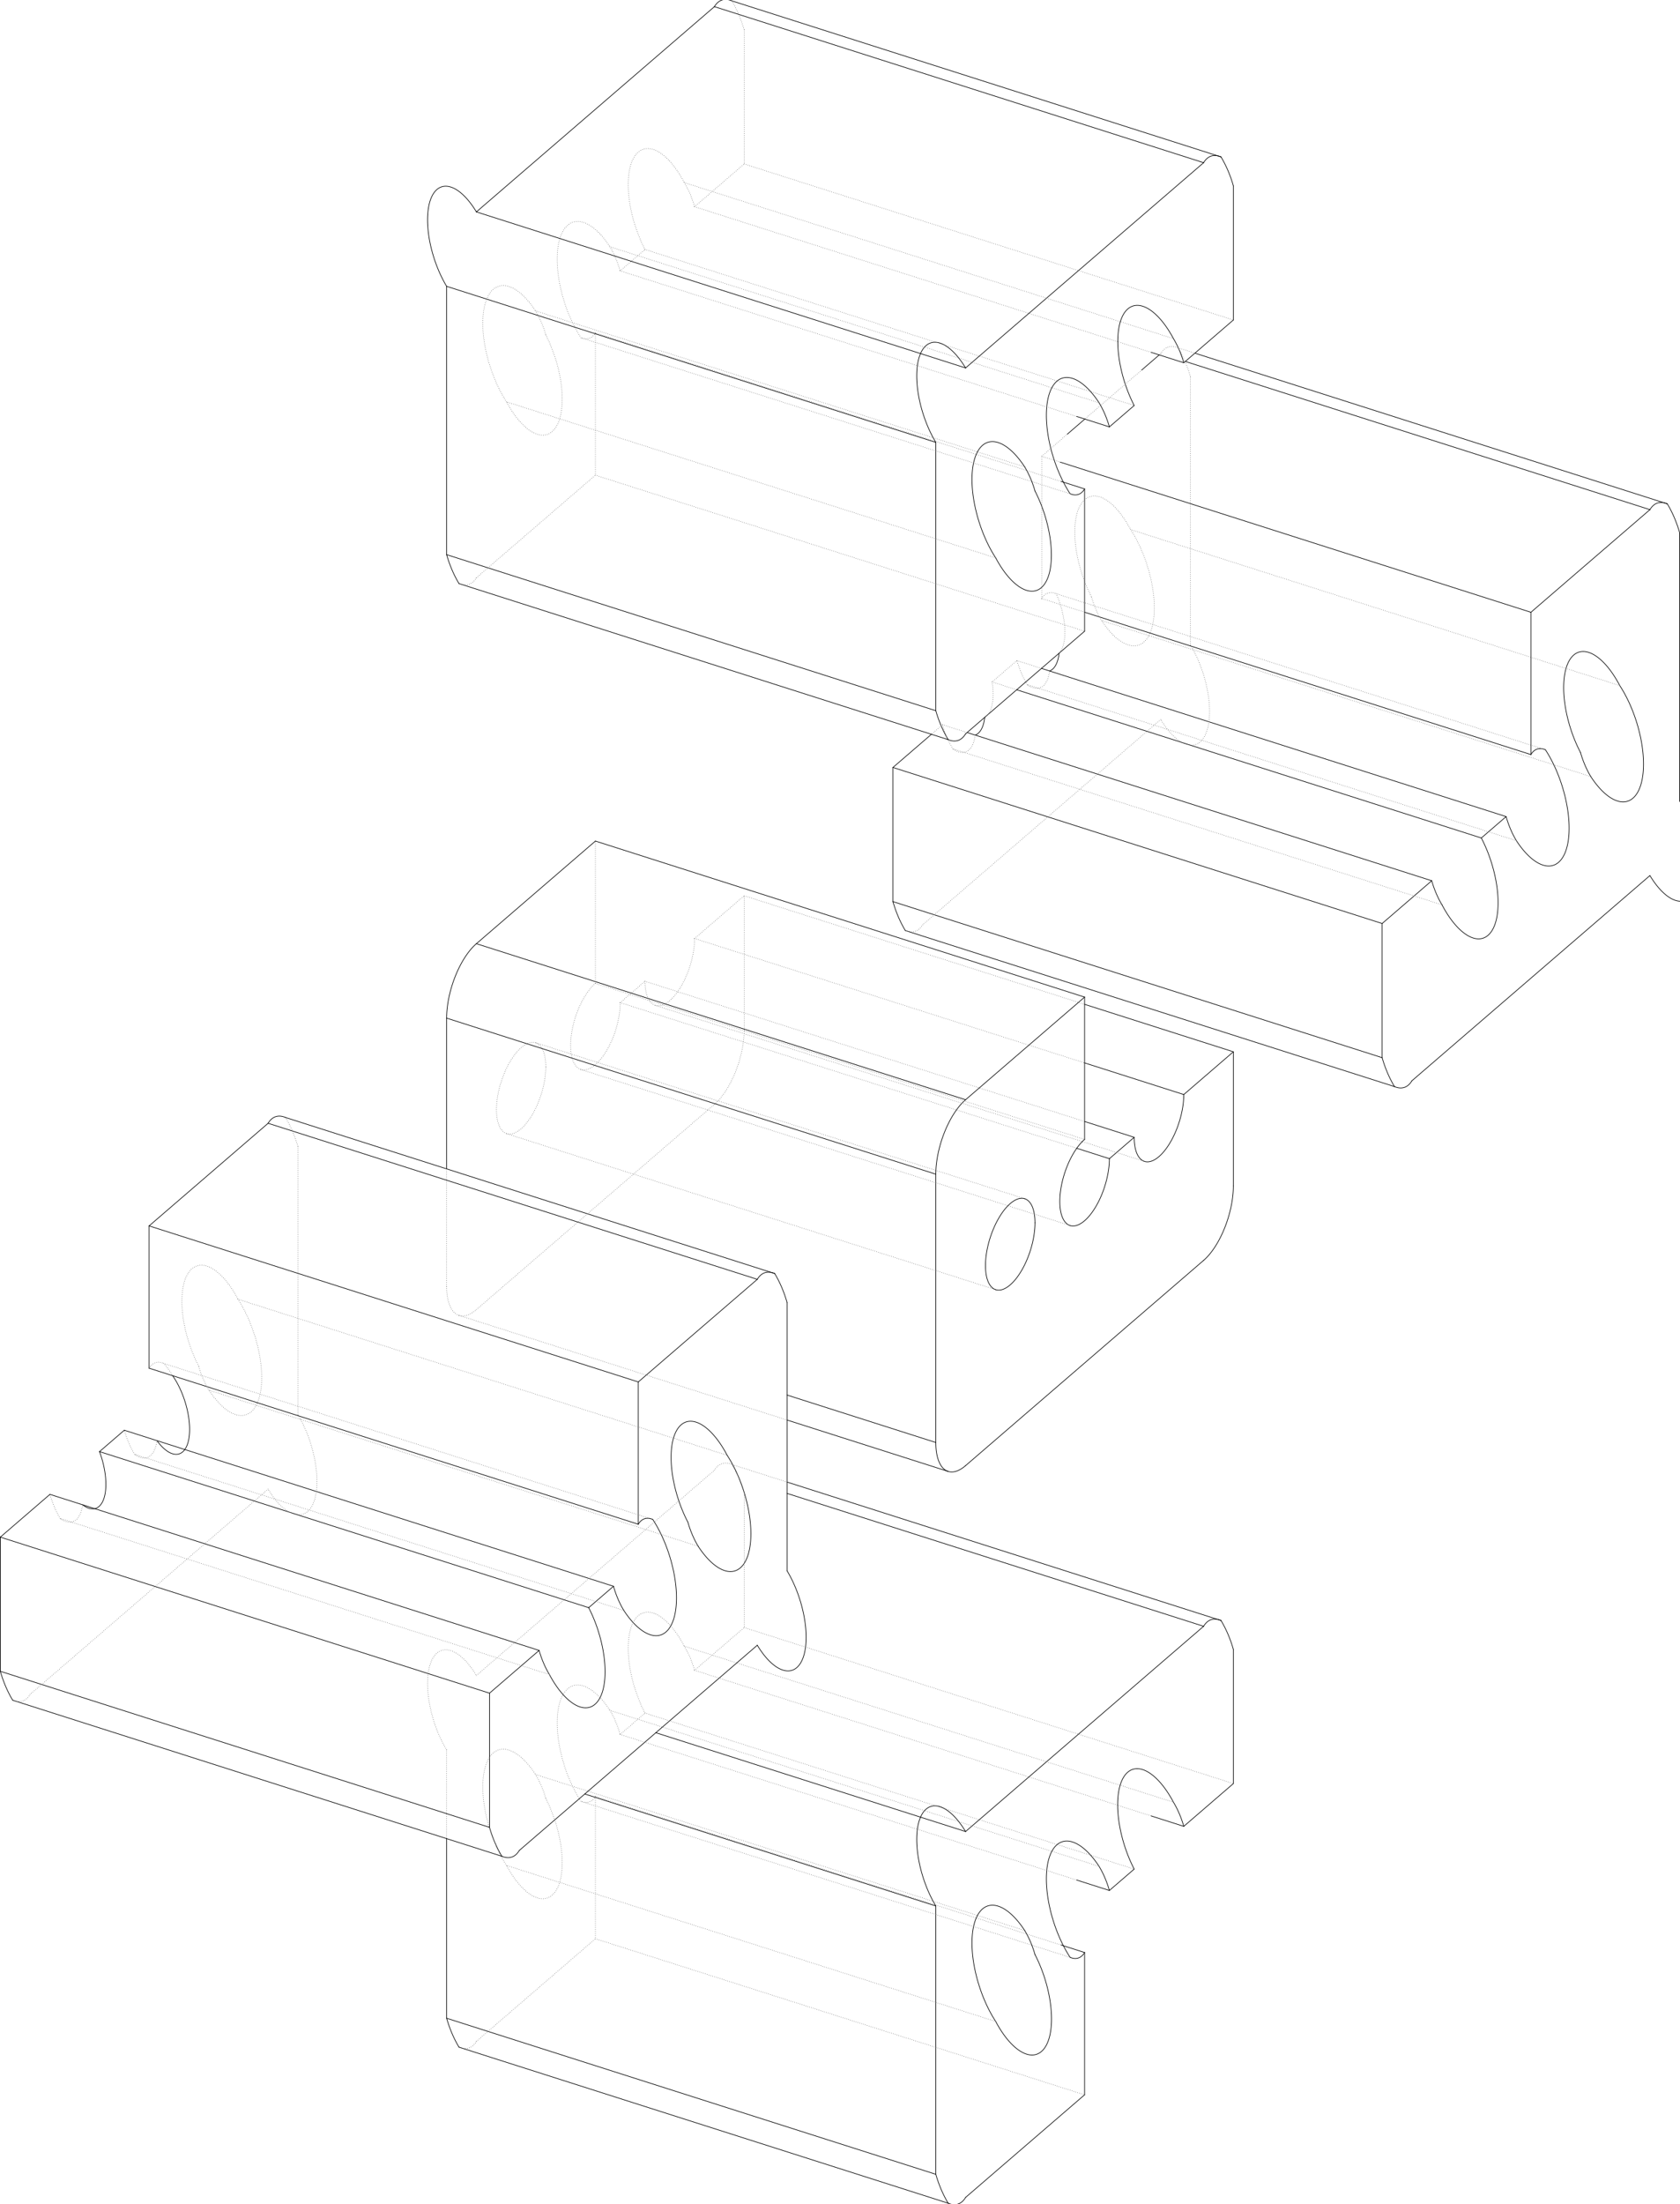 <?xml version='1.0' encoding='utf-8'?>
<svg width="76.285mm" height="100.029mm" viewBox="-116.662 -155.413 234.732 307.795" version="1.1" xmlns="http://www.w3.org/2000/svg">
  <g transform="scale(1,-1)" stroke-linecap="round">
    <g fill="none" stroke="rgb(0,0,0)" stroke-width="0.09" id="Visible">
      <line x1="-54.257" y1="-7.819" x2="-54.257" y2="13.233" />
      <line x1="14.092" y1="-46.029" x2="14.092" y2="-8.559" />
      <path d="M -50.1,23.629 A 8.0,3.54 -107.684 0,1 -54.257,13.233" />
      <path d="M 18.25,1.837 A 8.0,3.54 -107.684 0,1 14.092,-8.559" />
      <line x1="-33.471" y1="37.96" x2="34.879" y2="16.168" />
      <line x1="-50.1" y1="23.629" x2="-33.471" y2="37.96" />
      <line x1="18.25" y1="1.837" x2="34.879" y2="16.168" />
      <line x1="34.879" y1="-3.703" x2="34.879" y2="16.168" />
      <line x1="33.782" y1="-4.94" x2="38.343" y2="-6.395" />
      <path d="M 34.879,-3.703 A 6.667,2.95 -107.684 0,1 32.854,-15.732" />
      <path d="M 32.854,-15.732 A 6.667,2.95 -107.684 0,1 38.343,-6.395" />
      <line x1="34.879" y1="-1.2" x2="41.808" y2="-3.409" />
      <line x1="38.343" y1="-6.395" x2="41.808" y2="-3.409" />
      <line x1="34.879" y1="6.981" x2="48.737" y2="2.562" />
      <path d="M 41.808,-3.409 A 6.667,2.95 -107.684 0,1 43.247,-6.775" />
      <path d="M 43.247,-6.775 A 6.667,2.95 -107.684 0,1 48.737,2.562" />
      <line x1="34.879" y1="15.161" x2="55.665" y2="8.534" />
      <line x1="48.737" y1="2.562" x2="55.665" y2="8.534" />
      <line x1="55.665" y1="-10.202" x2="55.665" y2="8.534" />
      <path d="M 51.508,-20.597 A 8.0,3.54 -107.684 0,1 55.665,-10.202" />
      <line x1="18.25" y1="-49.259" x2="51.508" y2="-20.597" />
      <path d="M 14.092,-46.029 A 8.0,3.54 -107.684 0,1 15.82,-50.069" />
      <path d="M 15.82,-50.069 A 8.0,3.54 -107.684 0,1 18.25,-49.259" />
      <path d="M 27.95,-15.351 A 6.667,2.95 -107.684 0,1 26.511,-11.985" />
      <path d="M 26.511,-11.985 A 6.667,2.95 -107.684 0,1 22.461,-24.689" />
      <path d="M 22.461,-24.689 A 6.667,2.95 -107.684 0,1 27.95,-15.351" />
      <line x1="-54.257" y1="115.426" x2="-54.257" y2="77.955" />
      <line x1="14.092" y1="93.634" x2="14.092" y2="56.164" />
      <path d="M -52.53,73.916 A 8.0,3.54 -72.316 0,0 -54.257,77.955" />
      <path d="M 18.25,52.934 A 8.0,3.54 -72.316 0,0 15.82,52.124" />
      <path d="M 15.82,52.124 A 8.0,3.54 -72.316 0,0 14.092,56.164" />
      <line x1="18.25" y1="52.934" x2="34.879" y2="67.265" />
      <line x1="31.593" y1="88.183" x2="34.879" y2="87.135" />
      <line x1="34.879" y1="87.135" x2="34.879" y2="67.265" />
      <line x1="33.782" y1="97.253" x2="38.343" y2="95.798" />
      <path d="M 34.879,87.135 A 6.667,2.95 -72.316 0,0 32.854,86.461" />
      <path d="M 32.854,86.461 A 10.275,4.547 -72.316 0,0 36.904,99.164" />
      <path d="M 36.904,99.164 A 6.667,2.95 -72.316 0,0 38.343,95.798" />
      <line x1="38.343" y1="95.798" x2="41.808" y2="98.784" />
      <line x1="44.175" y1="106.21" x2="48.737" y2="104.755" />
      <path d="M 41.808,98.784 A 9.804,4.339 -72.316 0,0 47.297,108.121" />
      <path d="M 47.297,108.121 A 6.667,2.95 -72.316 0,0 48.737,104.755" />
      <line x1="48.737" y1="104.755" x2="55.665" y2="110.727" />
      <line x1="55.665" y1="129.462" x2="55.665" y2="110.727" />
      <path d="M -16.842,154.484 A 8.0,3.54 -72.316 0,0 -14.411,155.293" />
      <path d="M 51.508,132.692 A 8.0,3.54 -72.316 0,0 53.938,133.501" />
      <path d="M 53.938,133.501 A 8.0,3.54 -72.316 0,0 55.665,129.462" />
      <line x1="-50.1" y1="125.822" x2="-16.842" y2="154.484" />
      <line x1="18.25" y1="104.03" x2="51.508" y2="132.692" />
      <path d="M -54.257,115.426 A 9.13,4.04 -72.316 0,0 -50.1,125.822" />
      <path d="M 14.092,93.634 A 9.13,4.04 -72.316 0,0 18.25,104.03" />
      <path d="M 27.95,86.841 A 9.804,4.339 -72.316 0,0 22.461,77.504" />
      <path d="M 22.461,77.504 A 10.275,4.547 -72.316 0,0 26.511,90.208" />
      <path d="M 26.511,90.208 A 6.667,2.95 -72.316 0,0 27.95,86.841" />
      <line x1="-54.257" y1="-101.349" x2="-54.257" y2="-126.43" />
      <line x1="14.092" y1="-110.751" x2="14.092" y2="-148.222" />
      <path d="M -52.53,-130.47 A 8.0,3.54 -72.316 0,0 -54.257,-126.43" />
      <path d="M 18.25,-151.452 A 8.0,3.54 -72.316 0,0 15.82,-152.261" />
      <path d="M 15.82,-152.261 A 8.0,3.54 -72.316 0,0 14.092,-148.222" />
      <line x1="18.25" y1="-151.452" x2="34.879" y2="-137.121" />
      <line x1="31.593" y1="-116.203" x2="34.879" y2="-117.25" />
      <line x1="34.879" y1="-117.25" x2="34.879" y2="-137.121" />
      <line x1="33.782" y1="-107.133" x2="38.343" y2="-108.587" />
      <path d="M 34.879,-117.25 A 6.667,2.95 -72.316 0,0 32.854,-117.925" />
      <path d="M 32.854,-117.925 A 10.275,4.547 -72.316 0,0 36.904,-105.221" />
      <path d="M 36.904,-105.221 A 6.667,2.95 -72.316 0,0 38.343,-108.587" />
      <line x1="38.343" y1="-108.587" x2="41.808" y2="-105.602" />
      <line x1="44.175" y1="-98.176" x2="48.737" y2="-99.631" />
      <path d="M 41.808,-105.602 A 9.804,4.339 -72.316 0,0 47.297,-96.264" />
      <path d="M 47.297,-96.264 A 6.667,2.95 -72.316 0,0 48.737,-99.631" />
      <line x1="48.737" y1="-99.631" x2="55.665" y2="-93.659" />
      <line x1="55.665" y1="-74.924" x2="55.665" y2="-93.659" />
      <path d="M 51.508,-71.694 A 8.0,3.54 -72.316 0,0 53.938,-70.885" />
      <path d="M 53.938,-70.885 A 8.0,3.54 -72.316 0,0 55.665,-74.924" />
      <line x1="18.25" y1="-100.356" x2="51.508" y2="-71.694" />
      <path d="M 14.092,-110.751 A 9.13,4.04 -72.316 0,0 18.25,-100.356" />
      <path d="M 27.95,-117.544 A 9.804,4.339 -72.316 0,0 22.461,-126.882" />
      <path d="M 22.461,-126.882 A 10.275,4.547 -72.316 0,0 26.511,-114.178" />
      <path d="M 26.511,-114.178 A 6.667,2.95 -72.316 0,0 27.95,-117.544" />
      <line x1="118.025" y1="43.54" x2="118.025" y2="81.01" />
      <path d="M 113.868,84.24 A 8.0,3.54 -72.316 0,0 116.298,85.05" />
      <path d="M 116.298,85.05 A 8.0,3.54 -72.316 0,0 118.025,81.01" />
      <line x1="31.469" y1="90.879" x2="97.239" y2="69.909" />
      <line x1="45.306" y1="105.849" x2="42.845" y2="103.728" />
      <line x1="34.912" y1="96.892" x2="32.451" y2="94.771" />
      <line x1="113.868" y1="84.24" x2="97.239" y2="69.909" />
      <line x1="34.879" y1="69.921" x2="97.239" y2="50.039" />
      <line x1="97.239" y1="50.039" x2="97.239" y2="69.909" />
      <line x1="28.855" y1="62.073" x2="93.774" y2="41.376" />
      <path d="M 31.316,64.194 A 6.667,2.95 -72.316 0,0 29.986,61.713" />
      <path d="M 97.239,50.039 A 6.667,2.95 -72.316 0,0 99.264,50.713" />
      <path d="M 99.264,50.713 A 10.275,4.547 -72.316 0,0 95.213,38.01" />
      <path d="M 95.213,38.01 A 6.667,2.95 -72.316 0,0 93.774,41.376" />
      <line x1="25.391" y1="59.088" x2="90.31" y2="38.39" />
      <line x1="93.774" y1="41.376" x2="90.31" y2="38.39" />
      <line x1="18.462" y1="53.117" x2="83.381" y2="32.419" />
      <path d="M 20.923,55.237 A 6.667,2.95 -72.316 0,0 19.593,52.756" />
      <path d="M 90.31,38.39 A 9.804,4.339 -72.316 0,0 84.82,29.053" />
      <path d="M 84.82,29.053 A 6.667,2.95 -72.316 0,0 83.381,32.419" />
      <line x1="8.102" y1="48.239" x2="76.452" y2="26.447" />
      <line x1="13.477" y1="52.871" x2="8.102" y2="48.239" />
      <line x1="83.381" y1="32.419" x2="76.452" y2="26.447" />
      <line x1="8.102" y1="29.504" x2="8.102" y2="48.239" />
      <line x1="76.452" y1="7.712" x2="76.452" y2="26.447" />
      <path d="M 9.83,25.465 A 8.0,3.54 -72.316 0,0 8.102,29.504" />
      <path d="M 80.609,4.482 A 8.0,3.54 -72.316 0,0 78.179,3.673" />
      <path d="M 78.179,3.673 A 8.0,3.54 -72.316 0,0 76.452,7.712" />
      <line x1="113.868" y1="33.144" x2="80.609" y2="4.482" />
      <path d="M 118.025,43.54 A 9.13,4.04 -72.316 0,0 113.868,33.144" />
      <path d="M 104.167,50.332 A 9.804,4.339 -72.316 0,0 109.657,59.67" />
      <path d="M 109.657,59.67 A 10.275,4.547 -72.316 0,0 105.607,46.966" />
      <path d="M 105.607,46.966 A 6.667,2.95 -72.316 0,0 104.167,50.332" />
      <line x1="-6.694" y1="-63.943" x2="-6.694" y2="-26.472" />
      <path d="M -79.201,-1.45 A 8.0,3.54 -72.316 0,0 -76.771,-0.641" />
      <path d="M -10.851,-23.242 A 8.0,3.54 -72.316 0,0 -8.421,-22.433" />
      <path d="M -8.421,-22.433 A 8.0,3.54 -72.316 0,0 -6.694,-26.472" />
      <line x1="-95.83" y1="-15.781" x2="-27.481" y2="-37.573" />
      <line x1="-79.201" y1="-1.45" x2="-95.83" y2="-15.781" />
      <line x1="-10.851" y1="-23.242" x2="-27.481" y2="-37.573" />
      <line x1="-95.83" y1="-35.652" x2="-27.481" y2="-57.444" />
      <line x1="-95.83" y1="-35.652" x2="-95.83" y2="-15.781" />
      <line x1="-27.481" y1="-57.444" x2="-27.481" y2="-37.573" />
      <line x1="-99.295" y1="-44.315" x2="-30.945" y2="-66.107" />
      <path d="M -92.544,-36.7 A 6.769,2.996 -72.316 0,0 -94.733,-45.77" />
      <path d="M -27.481,-57.444 A 6.667,2.95 -72.316 0,0 -25.456,-56.77" />
      <path d="M -25.456,-56.77 A 10.275,4.547 -72.316 0,0 -29.506,-69.473" />
      <path d="M -29.506,-69.473 A 6.667,2.95 -72.316 0,0 -30.945,-66.107" />
      <line x1="-102.759" y1="-47.301" x2="-34.41" y2="-69.093" />
      <line x1="-99.295" y1="-44.315" x2="-102.759" y2="-47.301" />
      <line x1="-30.945" y1="-66.107" x2="-34.41" y2="-69.093" />
      <line x1="-109.688" y1="-53.272" x2="-41.338" y2="-75.064" />
      <path d="M -102.759,-47.301 A 6.667,2.95 -72.316 0,0 -105.127,-54.726" />
      <path d="M -34.41,-69.093 A 9.804,4.339 -72.316 0,0 -39.899,-78.43" />
      <path d="M -39.899,-78.43 A 6.667,2.95 -72.316 0,0 -41.338,-75.064" />
      <line x1="-116.617" y1="-59.243" x2="-48.267" y2="-81.035" />
      <line x1="-109.688" y1="-53.272" x2="-116.617" y2="-59.243" />
      <line x1="-41.338" y1="-75.064" x2="-48.267" y2="-81.035" />
      <line x1="-116.617" y1="-77.979" x2="-116.617" y2="-59.243" />
      <line x1="-48.267" y1="-99.771" x2="-48.267" y2="-81.035" />
      <path d="M -114.89,-82.018 A 8.0,3.54 -72.316 0,0 -116.617,-77.979" />
      <path d="M -44.11,-103.001 A 8.0,3.54 -72.316 0,0 -46.54,-103.81" />
      <path d="M -46.54,-103.81 A 8.0,3.54 -72.316 0,0 -48.267,-99.771" />
      <line x1="-10.851" y1="-74.339" x2="-44.11" y2="-103.001" />
      <path d="M -6.694,-63.943 A 9.13,4.04 -72.316 0,0 -10.851,-74.339" />
      <path d="M -20.552,-57.15 A 9.804,4.339 -72.316 0,0 -15.062,-47.813" />
      <path d="M -15.062,-47.813 A 10.275,4.547 -72.316 0,0 -19.113,-60.516" />
      <path d="M -19.113,-60.516 A 6.667,2.95 -72.316 0,0 -20.552,-57.15" />
      <line x1="-6.694" y1="-39.402" x2="14.092" y2="-46.029" />
      <line x1="-54.257" y1="13.233" x2="14.092" y2="-8.559" />
      <line x1="-50.1" y1="23.629" x2="18.25" y2="1.837" />
      <line x1="-54.257" y1="115.426" x2="14.092" y2="93.634" />
      <line x1="-54.257" y1="77.955" x2="14.092" y2="56.164" />
      <line x1="-16.842" y1="154.484" x2="51.508" y2="132.692" />
      <line x1="-50.1" y1="125.822" x2="18.25" y2="104.03" />
      <line x1="-34.957" y1="-95.113" x2="14.092" y2="-110.751" />
      <line x1="-54.257" y1="-126.43" x2="14.092" y2="-148.222" />
      <line x1="-6.694" y1="-53.137" x2="51.508" y2="-71.694" />
      <line x1="-25.029" y1="-86.557" x2="18.25" y2="-100.356" />
      <line x1="48.949" y1="104.938" x2="113.868" y2="84.24" />
      <line x1="8.102" y1="29.504" x2="76.452" y2="7.712" />
      <line x1="-79.201" y1="-1.45" x2="-10.851" y2="-23.242" />
      <line x1="-116.617" y1="-77.979" x2="-48.267" y2="-99.771" />
      <line x1="15.82" y1="-50.069" x2="-6.694" y2="-42.89" />
      <line x1="15.82" y1="52.124" x2="-52.53" y2="73.916" />
      <line x1="53.938" y1="133.501" x2="-14.411" y2="155.293" />
      <line x1="15.82" y1="-152.261" x2="-52.53" y2="-130.47" />
      <line x1="53.938" y1="-70.885" x2="-6.694" y2="-51.553" />
      <line x1="116.298" y1="85.05" x2="50.291" y2="106.094" />
      <line x1="78.179" y1="3.673" x2="9.83" y2="25.465" />
      <line x1="-8.421" y1="-22.433" x2="-76.771" y2="-0.641" />
      <line x1="-46.54" y1="-103.81" x2="-114.89" y2="-82.018" />
    </g>
    <g fill="none" stroke="rgb(99,99,99)" stroke-width="0.09" id="Hidden" stroke-dasharray="0.002 0.271">
      <line x1="-54.257" y1="-24.237" x2="-54.257" y2="-7.819" />
      <line x1="-33.471" y1="18.089" x2="34.879" y2="-3.703" />
      <line x1="-33.471" y1="18.089" x2="-33.471" y2="37.96" />
      <line x1="-30.006" y1="15.397" x2="33.782" y2="-4.94" />
      <path d="M -33.471,18.089 A 6.667,2.95 -107.684 0,1 -35.496,6.06" />
      <path d="M -35.496,6.06 A 6.667,2.95 -107.684 0,1 -30.006,15.397" />
      <line x1="-26.542" y1="18.383" x2="34.879" y2="-1.2" />
      <line x1="-30.006" y1="15.397" x2="-26.542" y2="18.383" />
      <line x1="-19.613" y1="24.354" x2="34.879" y2="6.981" />
      <path d="M -26.542,18.383 A 6.667,2.95 -107.684 0,1 -25.103,15.017" />
      <path d="M -25.103,15.017 A 6.667,2.95 -107.684 0,1 -19.613,24.354" />
      <line x1="-12.684" y1="30.325" x2="34.879" y2="15.161" />
      <line x1="-19.613" y1="24.354" x2="-12.684" y2="30.325" />
      <line x1="-12.684" y1="11.59" x2="-12.684" y2="30.325" />
      <path d="M -16.842,1.194 A 8.0,3.54 -107.684 0,1 -12.684,11.59" />
      <line x1="-50.1" y1="-27.468" x2="-16.842" y2="1.194" />
      <path d="M -54.257,-24.237 A 8.0,3.54 -107.684 0,1 -52.53,-28.277" />
      <path d="M -52.53,-28.277 A 8.0,3.54 -107.684 0,1 -50.1,-27.468" />
      <path d="M -40.4,6.44 A 6.667,2.95 -107.684 0,1 -41.839,9.806" />
      <path d="M -41.839,9.806 A 6.667,2.95 -107.684 0,1 -45.889,-2.897" />
      <path d="M -45.889,-2.897 A 6.667,2.95 -107.684 0,1 -40.4,6.44" />
      <path d="M -50.1,74.725 A 8.0,3.54 -72.316 0,0 -52.53,73.916" />
      <line x1="-33.471" y1="89.056" x2="34.879" y2="67.265" />
      <line x1="-50.1" y1="74.725" x2="-33.471" y2="89.056" />
      <line x1="-33.471" y1="108.927" x2="31.593" y2="88.183" />
      <line x1="-33.471" y1="108.927" x2="-33.471" y2="89.056" />
      <line x1="-30.006" y1="117.59" x2="33.782" y2="97.253" />
      <path d="M -33.471,108.927 A 6.667,2.95 -72.316 0,0 -35.496,108.253" />
      <path d="M -35.496,108.253 A 10.275,4.547 -72.316 0,0 -31.446,120.956" />
      <path d="M -31.446,120.956 A 6.667,2.95 -72.316 0,0 -30.006,117.59" />
      <line x1="-26.542" y1="120.576" x2="41.808" y2="98.784" />
      <line x1="-30.006" y1="117.59" x2="-26.542" y2="120.576" />
      <line x1="-19.613" y1="126.547" x2="44.175" y2="106.21" />
      <path d="M -26.542,120.576 A 9.804,4.339 -72.316 0,0 -21.052,129.913" />
      <path d="M -21.052,129.913 A 6.667,2.95 -72.316 0,0 -19.613,126.547" />
      <line x1="-12.684" y1="132.518" x2="55.665" y2="110.727" />
      <line x1="-19.613" y1="126.547" x2="-12.684" y2="132.518" />
      <line x1="-12.684" y1="151.254" x2="-12.684" y2="132.518" />
      <path d="M -14.411,155.293 A 8.0,3.54 -72.316 0,0 -12.684,151.254" />
      <path d="M -40.4,108.633 A 9.804,4.339 -72.316 0,0 -45.889,99.296" />
      <path d="M -45.889,99.296 A 10.275,4.547 -72.316 0,0 -41.839,111.999" />
      <path d="M -41.839,111.999 A 6.667,2.95 -72.316 0,0 -40.4,108.633" />
      <line x1="-54.257" y1="-88.96" x2="-54.257" y2="-101.349" />
      <path d="M -50.1,-129.66 A 8.0,3.54 -72.316 0,0 -52.53,-130.47" />
      <line x1="-33.471" y1="-115.329" x2="34.879" y2="-137.121" />
      <line x1="-50.1" y1="-129.66" x2="-33.471" y2="-115.329" />
      <line x1="-33.471" y1="-95.459" x2="31.593" y2="-116.203" />
      <line x1="-33.471" y1="-95.459" x2="-33.471" y2="-115.329" />
      <line x1="-30.006" y1="-86.796" x2="33.782" y2="-107.133" />
      <path d="M -33.471,-95.459 A 6.667,2.95 -72.316 0,0 -35.496,-96.133" />
      <path d="M -35.496,-96.133 A 10.275,4.547 -72.316 0,0 -31.446,-83.43" />
      <path d="M -31.446,-83.43 A 6.667,2.95 -72.316 0,0 -30.006,-86.796" />
      <line x1="-26.542" y1="-83.81" x2="41.808" y2="-105.602" />
      <line x1="-30.006" y1="-86.796" x2="-26.542" y2="-83.81" />
      <line x1="-19.613" y1="-77.839" x2="44.175" y2="-98.176" />
      <path d="M -26.542,-83.81 A 9.804,4.339 -72.316 0,0 -21.052,-74.473" />
      <path d="M -21.052,-74.473 A 6.667,2.95 -72.316 0,0 -19.613,-77.839" />
      <line x1="-12.684" y1="-71.867" x2="55.665" y2="-93.659" />
      <line x1="-19.613" y1="-77.839" x2="-12.684" y2="-71.867" />
      <line x1="-12.684" y1="-53.132" x2="-12.684" y2="-71.867" />
      <path d="M -16.842,-49.902 A 8.0,3.54 -72.316 0,0 -14.411,-49.093" />
      <path d="M -14.411,-49.093 A 8.0,3.54 -72.316 0,0 -12.684,-53.132" />
      <line x1="-50.1" y1="-78.564" x2="-16.842" y2="-49.902" />
      <path d="M -54.257,-88.96 A 9.13,4.04 -72.316 0,0 -50.1,-78.564" />
      <path d="M -40.4,-95.753 A 9.804,4.339 -72.316 0,0 -45.889,-105.09" />
      <path d="M -45.889,-105.09 A 10.275,4.547 -72.316 0,0 -41.839,-92.386" />
      <path d="M -41.839,-92.386 A 6.667,2.95 -72.316 0,0 -40.4,-95.753" />
      <line x1="49.675" y1="65.331" x2="49.675" y2="102.802" />
      <path d="M 45.518,106.032 A 8.0,3.54 -72.316 0,0 47.948,106.841" />
      <path d="M 47.948,106.841 A 8.0,3.54 -72.316 0,0 49.675,102.802" />
      <line x1="28.889" y1="91.701" x2="31.469" y2="90.879" />
      <line x1="45.518" y1="106.032" x2="45.306" y2="105.849" />
      <line x1="42.845" y1="103.728" x2="34.912" y2="96.892" />
      <line x1="32.451" y1="94.771" x2="28.889" y2="91.701" />
      <line x1="28.889" y1="71.83" x2="34.879" y2="69.921" />
      <line x1="28.889" y1="71.83" x2="28.889" y2="91.701" />
      <line x1="25.424" y1="63.167" x2="28.855" y2="62.073" />
      <path d="M 28.889,71.83 A 6.667,2.95 -72.316 0,0 30.914,72.505" />
      <path d="M 30.914,72.505 A 6.667,2.95 -72.316 0,0 31.316,64.194" />
      <path d="M 29.986,61.713 A 6.667,2.95 -72.316 0,0 26.864,59.801" />
      <path d="M 26.864,59.801 A 6.667,2.95 -72.316 0,0 25.424,63.167" />
      <line x1="21.96" y1="60.182" x2="25.391" y2="59.088" />
      <line x1="25.424" y1="63.167" x2="21.96" y2="60.182" />
      <line x1="15.031" y1="54.21" x2="18.462" y2="53.117" />
      <path d="M 21.96,60.182 A 6.667,2.95 -72.316 0,0 20.923,55.237" />
      <path d="M 19.593,52.756 A 6.667,2.95 -72.316 0,0 16.47,50.844" />
      <path d="M 16.47,50.844 A 6.667,2.95 -72.316 0,0 15.031,54.21" />
      <line x1="15.031" y1="54.21" x2="13.477" y2="52.871" />
      <path d="M 12.26,26.274 A 8.0,3.54 -72.316 0,0 9.83,25.465" />
      <line x1="45.518" y1="54.936" x2="12.26" y2="26.274" />
      <path d="M 49.675,65.331 A 9.13,4.04 -72.316 0,0 45.518,54.936" />
      <path d="M 35.818,72.124 A 9.804,4.339 -72.316 0,0 41.307,81.462" />
      <path d="M 41.307,81.462 A 10.275,4.547 -72.316 0,0 37.257,68.758" />
      <path d="M 37.257,68.758 A 6.667,2.95 -72.316 0,0 35.818,72.124" />
      <line x1="-75.044" y1="-42.151" x2="-75.044" y2="-4.681" />
      <path d="M -76.771,-0.641 A 8.0,3.54 -72.316 0,0 -75.044,-4.681" />
      <path d="M -95.83,-35.652 A 6.667,2.95 -72.316 0,0 -93.805,-34.978" />
      <path d="M -93.805,-34.978 A 6.667,2.95 -72.316 0,0 -92.544,-36.7" />
      <path d="M -94.733,-45.77 A 6.667,2.95 -72.316 0,0 -97.855,-47.681" />
      <path d="M -97.855,-47.681 A 6.667,2.95 -72.316 0,0 -99.295,-44.315" />
      <path d="M -105.127,-54.726 A 6.667,2.95 -72.316 0,0 -108.249,-56.638" />
      <path d="M -108.249,-56.638 A 6.667,2.95 -72.316 0,0 -109.688,-53.272" />
      <path d="M -112.46,-81.209 A 8.0,3.54 -72.316 0,0 -114.89,-82.018" />
      <line x1="-79.201" y1="-52.547" x2="-112.46" y2="-81.209" />
      <path d="M -75.044,-42.151 A 9.13,4.04 -72.316 0,0 -79.201,-52.547" />
      <path d="M -88.902,-35.358 A 9.804,4.339 -72.316 0,0 -83.412,-26.021" />
      <path d="M -83.412,-26.021 A 10.275,4.547 -72.316 0,0 -87.462,-38.724" />
      <path d="M -87.462,-38.724 A 6.667,2.95 -72.316 0,0 -88.902,-35.358" />
      <line x1="32.854" y1="-15.732" x2="-35.496" y2="6.06" />
      <line x1="43.247" y1="-6.775" x2="-25.103" y2="15.017" />
      <line x1="-6.694" y1="-42.89" x2="-52.53" y2="-28.277" />
      <line x1="26.511" y1="-11.985" x2="-41.839" y2="9.806" />
      <line x1="22.461" y1="-24.689" x2="-45.889" y2="-2.897" />
      <line x1="36.904" y1="99.164" x2="-31.446" y2="120.956" />
      <line x1="32.854" y1="86.461" x2="-35.496" y2="108.253" />
      <line x1="47.297" y1="108.121" x2="-21.052" y2="129.913" />
      <line x1="26.511" y1="90.208" x2="-41.839" y2="111.999" />
      <line x1="22.461" y1="77.504" x2="-45.889" y2="99.296" />
      <line x1="36.904" y1="-105.221" x2="-31.446" y2="-83.43" />
      <line x1="32.854" y1="-117.925" x2="-35.496" y2="-96.133" />
      <line x1="47.297" y1="-96.264" x2="-21.052" y2="-74.473" />
      <line x1="-6.694" y1="-51.553" x2="-14.411" y2="-49.093" />
      <line x1="26.511" y1="-114.178" x2="-41.839" y2="-92.386" />
      <line x1="22.461" y1="-126.882" x2="-45.889" y2="-105.09" />
      <line x1="50.291" y1="106.094" x2="47.948" y2="106.841" />
      <line x1="99.264" y1="50.713" x2="30.914" y2="72.505" />
      <line x1="95.213" y1="38.01" x2="26.864" y2="59.801" />
      <line x1="84.82" y1="29.053" x2="16.47" y2="50.844" />
      <line x1="109.657" y1="59.67" x2="41.307" y2="81.462" />
      <line x1="105.607" y1="46.966" x2="37.257" y2="68.758" />
      <line x1="-25.456" y1="-56.77" x2="-93.805" y2="-34.978" />
      <line x1="-29.506" y1="-69.473" x2="-97.855" y2="-47.681" />
      <line x1="-39.899" y1="-78.43" x2="-108.249" y2="-56.638" />
      <line x1="-15.062" y1="-47.813" x2="-83.412" y2="-26.021" />
      <line x1="-19.113" y1="-60.516" x2="-87.462" y2="-38.724" />
    </g>
  </g>
</svg>